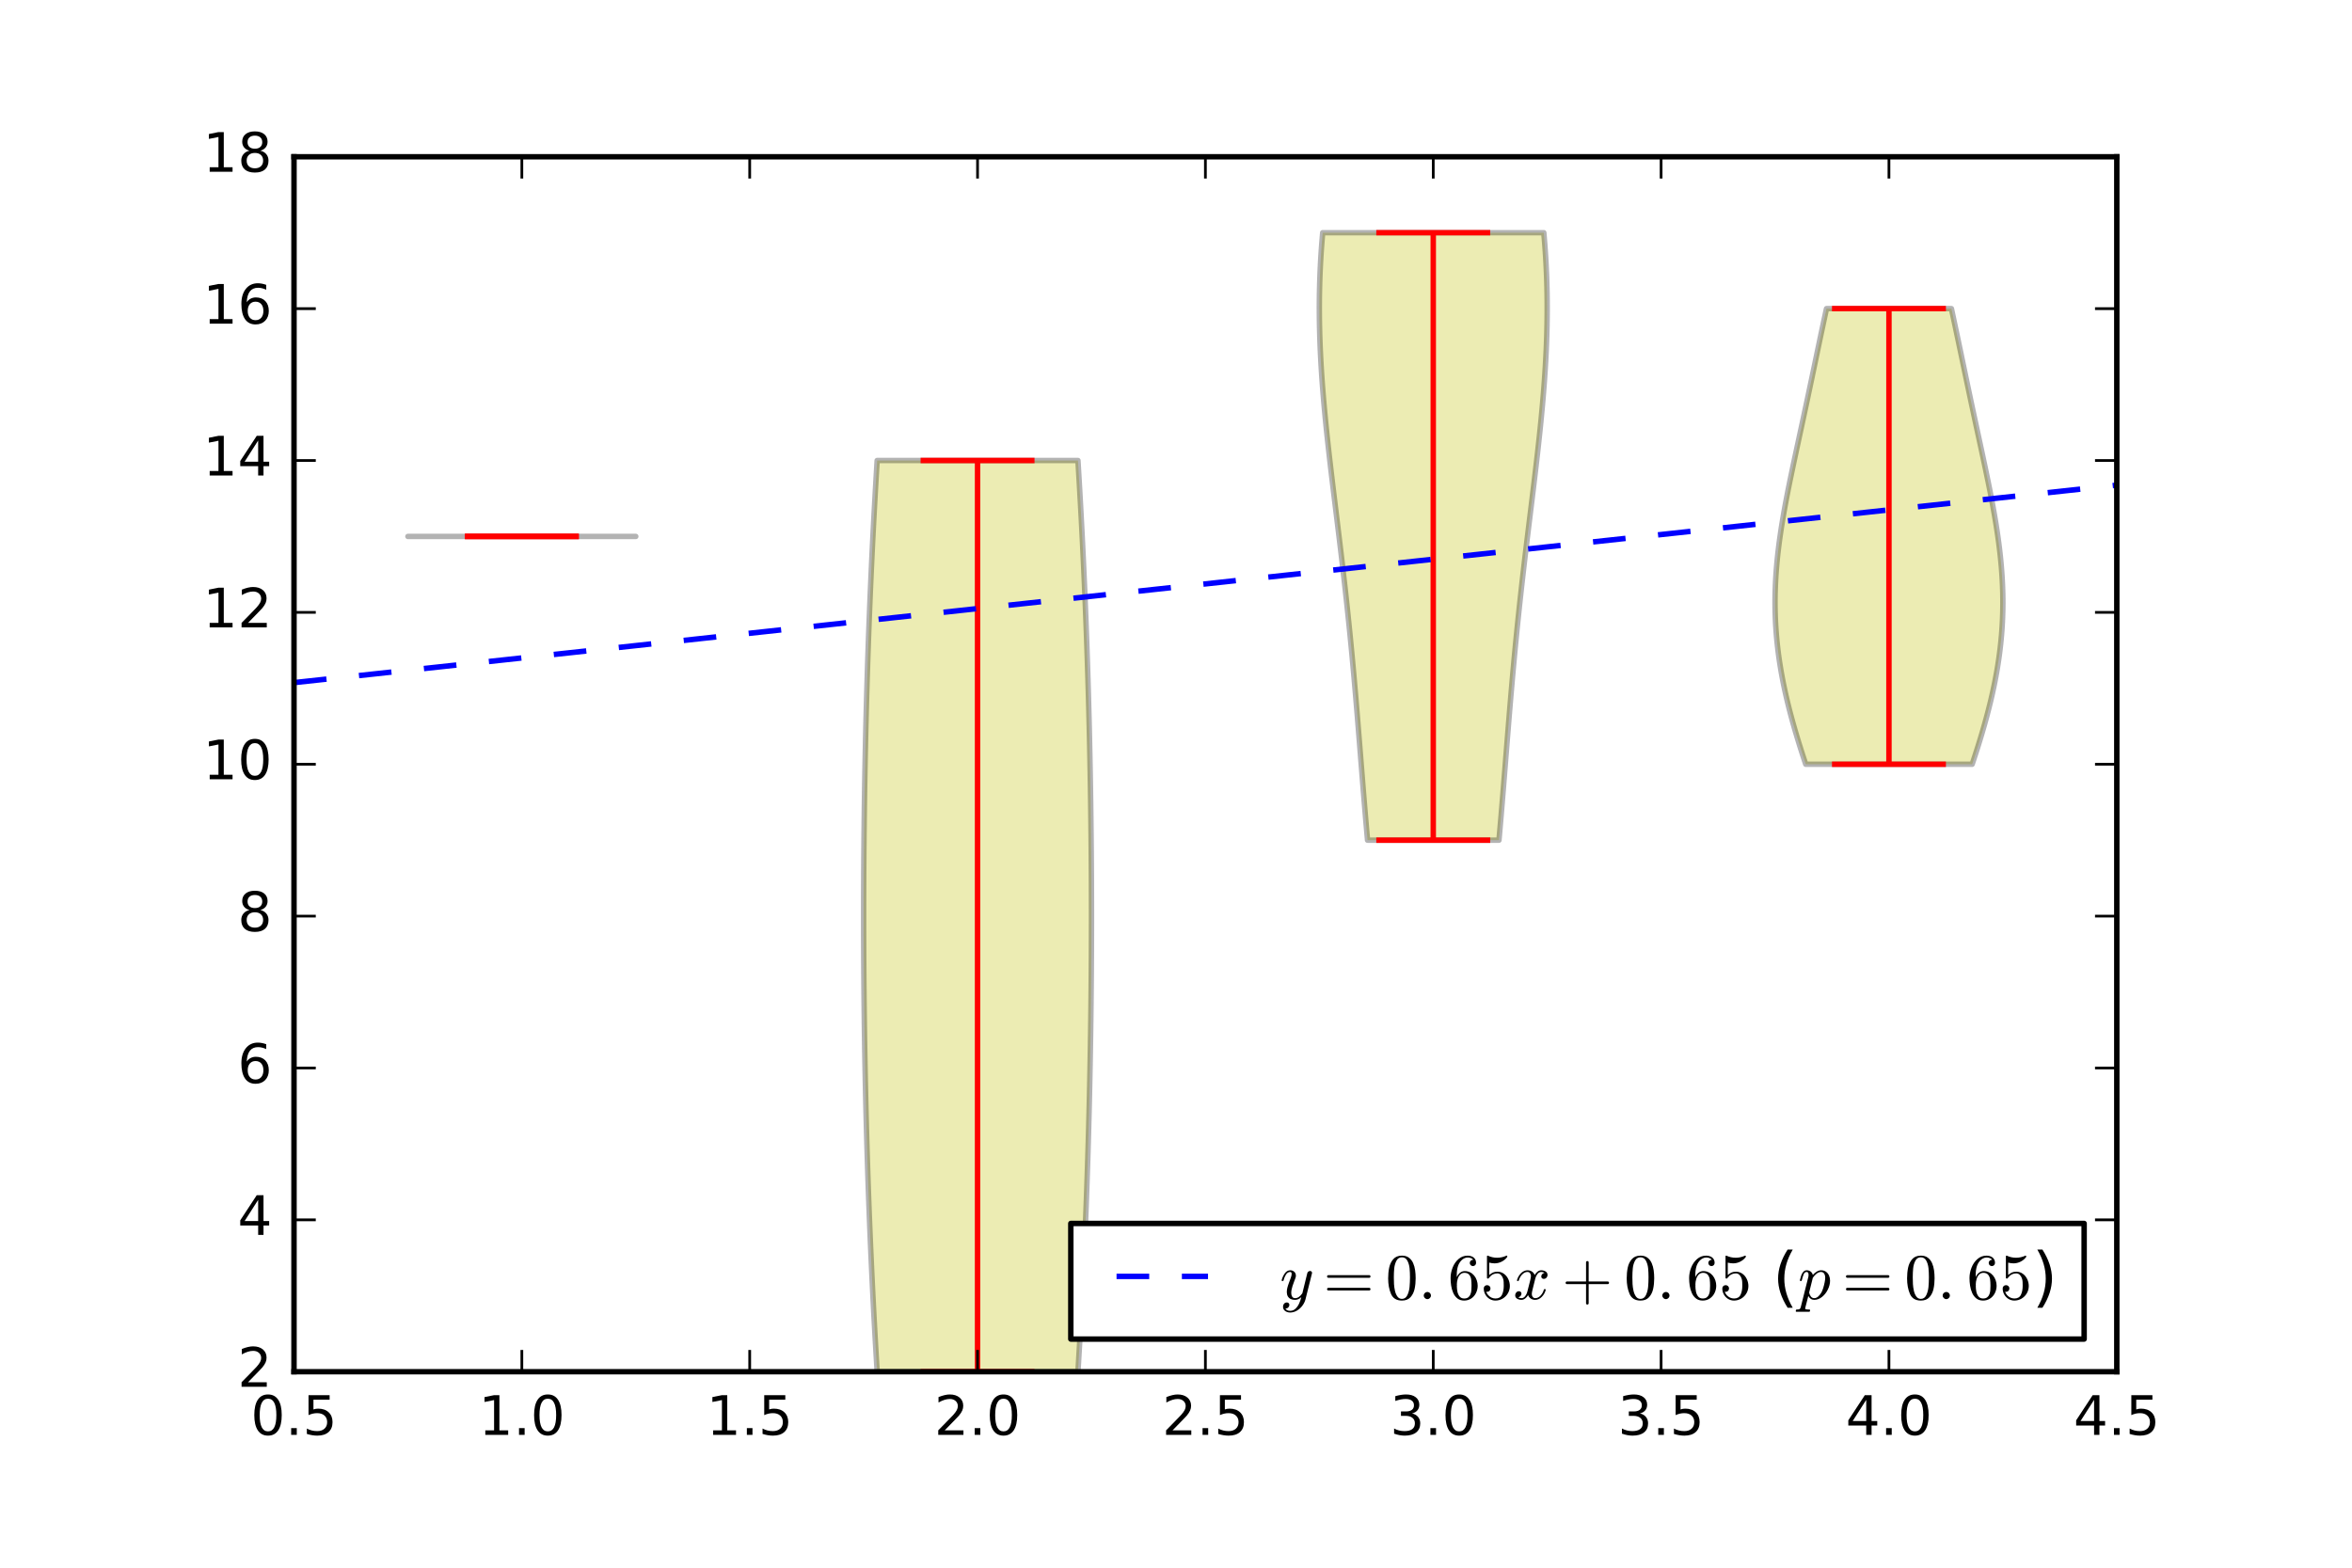 <?xml version="1.0" encoding="utf-8" standalone="no"?>
<!DOCTYPE svg PUBLIC "-//W3C//DTD SVG 1.1//EN"
  "http://www.w3.org/Graphics/SVG/1.1/DTD/svg11.dtd">
<!-- Created with matplotlib (http://matplotlib.org/) -->
<svg height="288pt" version="1.1" viewBox="0 0 432 288" width="432pt" xmlns="http://www.w3.org/2000/svg" xmlns:xlink="http://www.w3.org/1999/xlink">
 <defs>
  <style type="text/css">
*{stroke-linecap:butt;stroke-linejoin:round;stroke-miterlimit:100000;}
  </style>
 </defs>
 <g id="figure_1">
  <g id="patch_1">
   <path d="M 0 288 
L 432 288 
L 432 0 
L 0 0 
z
" style="fill:#ffffff;"/>
  </g>
  <g id="axes_1">
   <g id="patch_2">
    <path d="M 54 252 
L 388.8 252 
L 388.8 28.8 
L 54 28.8 
z
" style="fill:#ffffff;"/>
   </g>
   <g id="PolyCollection_1">
    <defs>
     <path d="M 116.775 -189.45 
L 74.925 -189.45 
L 74.925 -189.45 
L 74.925 -189.45 
L 74.925 -189.45 
L 74.925 -189.45 
L 74.925 -189.45 
L 74.925 -189.45 
L 74.925 -189.45 
L 74.925 -189.45 
L 74.925 -189.45 
L 74.925 -189.45 
L 74.925 -189.45 
L 74.925 -189.45 
L 74.925 -189.45 
L 74.925 -189.45 
L 74.925 -189.45 
L 74.925 -189.45 
L 74.925 -189.45 
L 74.925 -189.45 
L 74.925 -189.45 
L 74.925 -189.45 
L 74.925 -189.45 
L 74.925 -189.45 
L 74.925 -189.45 
L 74.925 -189.45 
L 74.925 -189.45 
L 74.925 -189.45 
L 74.925 -189.45 
L 74.925 -189.45 
L 74.925 -189.45 
L 74.925 -189.45 
L 74.925 -189.45 
L 74.925 -189.45 
L 74.925 -189.45 
L 74.925 -189.45 
L 74.925 -189.45 
L 74.925 -189.45 
L 74.925 -189.45 
L 74.925 -189.45 
L 74.925 -189.45 
L 74.925 -189.45 
L 74.925 -189.45 
L 74.925 -189.45 
L 74.925 -189.45 
L 74.925 -189.45 
L 74.925 -189.45 
L 74.925 -189.45 
L 74.925 -189.45 
L 74.925 -189.45 
L 74.925 -189.45 
L 74.925 -189.45 
L 74.925 -189.45 
L 74.925 -189.45 
L 74.925 -189.45 
L 74.925 -189.45 
L 74.925 -189.45 
L 74.925 -189.45 
L 74.925 -189.45 
L 74.925 -189.45 
L 74.925 -189.45 
L 74.925 -189.45 
L 74.925 -189.45 
L 74.925 -189.45 
L 74.925 -189.45 
L 74.925 -189.45 
L 74.925 -189.45 
L 74.925 -189.45 
L 74.925 -189.45 
L 74.925 -189.45 
L 74.925 -189.45 
L 74.925 -189.45 
L 74.925 -189.45 
L 74.925 -189.45 
L 74.925 -189.45 
L 74.925 -189.45 
L 74.925 -189.45 
L 74.925 -189.45 
L 74.925 -189.45 
L 74.925 -189.45 
L 74.925 -189.45 
L 74.925 -189.45 
L 74.925 -189.45 
L 74.925 -189.45 
L 74.925 -189.45 
L 74.925 -189.45 
L 74.925 -189.45 
L 74.925 -189.45 
L 74.925 -189.45 
L 74.925 -189.45 
L 74.925 -189.45 
L 74.925 -189.45 
L 74.925 -189.45 
L 74.925 -189.45 
L 74.925 -189.45 
L 74.925 -189.45 
L 74.925 -189.45 
L 74.925 -189.45 
L 74.925 -189.45 
L 74.925 -189.45 
L 74.925 -189.45 
L 116.775 -189.45 
L 116.775 -189.45 
L 116.775 -189.45 
L 116.775 -189.45 
L 116.775 -189.45 
L 116.775 -189.45 
L 116.775 -189.45 
L 116.775 -189.45 
L 116.775 -189.45 
L 116.775 -189.45 
L 116.775 -189.45 
L 116.775 -189.45 
L 116.775 -189.45 
L 116.775 -189.45 
L 116.775 -189.45 
L 116.775 -189.45 
L 116.775 -189.45 
L 116.775 -189.45 
L 116.775 -189.45 
L 116.775 -189.45 
L 116.775 -189.45 
L 116.775 -189.45 
L 116.775 -189.45 
L 116.775 -189.45 
L 116.775 -189.45 
L 116.775 -189.45 
L 116.775 -189.45 
L 116.775 -189.45 
L 116.775 -189.45 
L 116.775 -189.45 
L 116.775 -189.45 
L 116.775 -189.45 
L 116.775 -189.45 
L 116.775 -189.45 
L 116.775 -189.45 
L 116.775 -189.45 
L 116.775 -189.45 
L 116.775 -189.45 
L 116.775 -189.45 
L 116.775 -189.45 
L 116.775 -189.45 
L 116.775 -189.45 
L 116.775 -189.45 
L 116.775 -189.45 
L 116.775 -189.45 
L 116.775 -189.45 
L 116.775 -189.45 
L 116.775 -189.45 
L 116.775 -189.45 
L 116.775 -189.45 
L 116.775 -189.45 
L 116.775 -189.45 
L 116.775 -189.45 
L 116.775 -189.45 
L 116.775 -189.45 
L 116.775 -189.45 
L 116.775 -189.45 
L 116.775 -189.45 
L 116.775 -189.45 
L 116.775 -189.45 
L 116.775 -189.45 
L 116.775 -189.45 
L 116.775 -189.45 
L 116.775 -189.45 
L 116.775 -189.45 
L 116.775 -189.45 
L 116.775 -189.45 
L 116.775 -189.45 
L 116.775 -189.45 
L 116.775 -189.45 
L 116.775 -189.45 
L 116.775 -189.45 
L 116.775 -189.45 
L 116.775 -189.45 
L 116.775 -189.45 
L 116.775 -189.45 
L 116.775 -189.45 
L 116.775 -189.45 
L 116.775 -189.45 
L 116.775 -189.45 
L 116.775 -189.45 
L 116.775 -189.45 
L 116.775 -189.45 
L 116.775 -189.45 
L 116.775 -189.45 
L 116.775 -189.45 
L 116.775 -189.45 
L 116.775 -189.45 
L 116.775 -189.45 
L 116.775 -189.45 
L 116.775 -189.45 
L 116.775 -189.45 
L 116.775 -189.45 
L 116.775 -189.45 
L 116.775 -189.45 
L 116.775 -189.45 
L 116.775 -189.45 
L 116.775 -189.45 
L 116.775 -189.45 
L 116.775 -189.45 
L 116.775 -189.45 
z
" id="mf71e940d7b" style="stroke:#000000;stroke-opacity:0.3;"/>
    </defs>
    <g clip-path="url(#pe1d8fced06)">
     <use style="fill:#bfbf00;fill-opacity:0.3;stroke:#000000;stroke-opacity:0.3;" x="0.0" xlink:href="#mf71e940d7b" y="288.0"/>
    </g>
   </g>
   <g id="PolyCollection_2">
    <defs>
     <path d="M 197.99 -36 
L 161.11 -36 
L 161.007 -37.691 
L 160.907 -39.382 
L 160.808 -41.073 
L 160.713 -42.764 
L 160.619 -44.455 
L 160.527 -46.145 
L 160.438 -47.836 
L 160.351 -49.527 
L 160.266 -51.218 
L 160.184 -52.909 
L 160.104 -54.6 
L 160.026 -56.291 
L 159.95 -57.982 
L 159.876 -59.673 
L 159.805 -61.364 
L 159.736 -63.055 
L 159.669 -64.745 
L 159.604 -66.436 
L 159.541 -68.127 
L 159.481 -69.818 
L 159.423 -71.509 
L 159.367 -73.2 
L 159.313 -74.891 
L 159.261 -76.582 
L 159.211 -78.273 
L 159.163 -79.964 
L 159.118 -81.655 
L 159.074 -83.345 
L 159.033 -85.036 
L 158.994 -86.727 
L 158.957 -88.418 
L 158.921 -90.109 
L 158.888 -91.8 
L 158.857 -93.491 
L 158.828 -95.182 
L 158.801 -96.873 
L 158.775 -98.564 
L 158.752 -100.255 
L 158.731 -101.945 
L 158.712 -103.636 
L 158.694 -105.327 
L 158.679 -107.018 
L 158.665 -108.709 
L 158.654 -110.4 
L 158.644 -112.091 
L 158.637 -113.782 
L 158.631 -115.473 
L 158.627 -117.164 
L 158.625 -118.855 
L 158.625 -120.545 
L 158.627 -122.236 
L 158.631 -123.927 
L 158.637 -125.618 
L 158.644 -127.309 
L 158.654 -129 
L 158.665 -130.691 
L 158.679 -132.382 
L 158.694 -134.073 
L 158.712 -135.764 
L 158.731 -137.455 
L 158.752 -139.145 
L 158.775 -140.836 
L 158.801 -142.527 
L 158.828 -144.218 
L 158.857 -145.909 
L 158.888 -147.6 
L 158.921 -149.291 
L 158.957 -150.982 
L 158.994 -152.673 
L 159.033 -154.364 
L 159.074 -156.055 
L 159.118 -157.745 
L 159.163 -159.436 
L 159.211 -161.127 
L 159.261 -162.818 
L 159.313 -164.509 
L 159.367 -166.2 
L 159.423 -167.891 
L 159.481 -169.582 
L 159.541 -171.273 
L 159.604 -172.964 
L 159.669 -174.655 
L 159.736 -176.345 
L 159.805 -178.036 
L 159.876 -179.727 
L 159.95 -181.418 
L 160.026 -183.109 
L 160.104 -184.8 
L 160.184 -186.491 
L 160.266 -188.182 
L 160.351 -189.873 
L 160.438 -191.564 
L 160.527 -193.255 
L 160.619 -194.945 
L 160.713 -196.636 
L 160.808 -198.327 
L 160.907 -200.018 
L 161.007 -201.709 
L 161.11 -203.4 
L 197.99 -203.4 
L 197.99 -203.4 
L 198.093 -201.709 
L 198.193 -200.018 
L 198.292 -198.327 
L 198.387 -196.636 
L 198.481 -194.945 
L 198.573 -193.255 
L 198.662 -191.564 
L 198.749 -189.873 
L 198.834 -188.182 
L 198.916 -186.491 
L 198.996 -184.8 
L 199.074 -183.109 
L 199.15 -181.418 
L 199.224 -179.727 
L 199.295 -178.036 
L 199.364 -176.345 
L 199.431 -174.655 
L 199.496 -172.964 
L 199.559 -171.273 
L 199.619 -169.582 
L 199.677 -167.891 
L 199.733 -166.2 
L 199.787 -164.509 
L 199.839 -162.818 
L 199.889 -161.127 
L 199.937 -159.436 
L 199.982 -157.745 
L 200.026 -156.055 
L 200.067 -154.364 
L 200.106 -152.673 
L 200.143 -150.982 
L 200.179 -149.291 
L 200.212 -147.6 
L 200.243 -145.909 
L 200.272 -144.218 
L 200.299 -142.527 
L 200.325 -140.836 
L 200.348 -139.145 
L 200.369 -137.455 
L 200.388 -135.764 
L 200.406 -134.073 
L 200.421 -132.382 
L 200.435 -130.691 
L 200.446 -129 
L 200.456 -127.309 
L 200.463 -125.618 
L 200.469 -123.927 
L 200.473 -122.236 
L 200.475 -120.545 
L 200.475 -118.855 
L 200.473 -117.164 
L 200.469 -115.473 
L 200.463 -113.782 
L 200.456 -112.091 
L 200.446 -110.4 
L 200.435 -108.709 
L 200.421 -107.018 
L 200.406 -105.327 
L 200.388 -103.636 
L 200.369 -101.945 
L 200.348 -100.255 
L 200.325 -98.564 
L 200.299 -96.873 
L 200.272 -95.182 
L 200.243 -93.491 
L 200.212 -91.8 
L 200.179 -90.109 
L 200.143 -88.418 
L 200.106 -86.727 
L 200.067 -85.036 
L 200.026 -83.345 
L 199.982 -81.655 
L 199.937 -79.964 
L 199.889 -78.273 
L 199.839 -76.582 
L 199.787 -74.891 
L 199.733 -73.2 
L 199.677 -71.509 
L 199.619 -69.818 
L 199.559 -68.127 
L 199.496 -66.436 
L 199.431 -64.745 
L 199.364 -63.055 
L 199.295 -61.364 
L 199.224 -59.673 
L 199.15 -57.982 
L 199.074 -56.291 
L 198.996 -54.6 
L 198.916 -52.909 
L 198.834 -51.218 
L 198.749 -49.527 
L 198.662 -47.836 
L 198.573 -46.145 
L 198.481 -44.455 
L 198.387 -42.764 
L 198.292 -41.073 
L 198.193 -39.382 
L 198.093 -37.691 
L 197.99 -36 
z
" id="m52001f6927" style="stroke:#000000;stroke-opacity:0.3;"/>
    </defs>
    <g clip-path="url(#pe1d8fced06)">
     <use style="fill:#bfbf00;fill-opacity:0.3;stroke:#000000;stroke-opacity:0.3;" x="0.0" xlink:href="#m52001f6927" y="288.0"/>
    </g>
   </g>
   <g id="PolyCollection_3">
    <defs>
     <path d="M 275.319 -133.65 
L 251.181 -133.65 
L 251.08 -134.777 
L 250.982 -135.905 
L 250.884 -137.032 
L 250.788 -138.159 
L 250.693 -139.286 
L 250.599 -140.414 
L 250.506 -141.541 
L 250.413 -142.668 
L 250.322 -143.795 
L 250.231 -144.923 
L 250.14 -146.05 
L 250.05 -147.177 
L 249.96 -148.305 
L 249.87 -149.432 
L 249.78 -150.559 
L 249.69 -151.686 
L 249.599 -152.814 
L 249.508 -153.941 
L 249.417 -155.068 
L 249.325 -156.195 
L 249.232 -157.323 
L 249.138 -158.45 
L 249.043 -159.577 
L 248.947 -160.705 
L 248.849 -161.832 
L 248.751 -162.959 
L 248.651 -164.086 
L 248.549 -165.214 
L 248.446 -166.341 
L 248.341 -167.468 
L 248.234 -168.595 
L 248.125 -169.723 
L 248.015 -170.85 
L 247.903 -171.977 
L 247.789 -173.105 
L 247.673 -174.232 
L 247.555 -175.359 
L 247.436 -176.486 
L 247.314 -177.614 
L 247.191 -178.741 
L 247.066 -179.868 
L 246.939 -180.995 
L 246.81 -182.123 
L 246.68 -183.25 
L 246.549 -184.377 
L 246.416 -185.505 
L 246.282 -186.632 
L 246.147 -187.759 
L 246.011 -188.886 
L 245.874 -190.014 
L 245.736 -191.141 
L 245.598 -192.268 
L 245.46 -193.395 
L 245.321 -194.523 
L 245.183 -195.65 
L 245.045 -196.777 
L 244.908 -197.905 
L 244.771 -199.032 
L 244.636 -200.159 
L 244.502 -201.286 
L 244.369 -202.414 
L 244.238 -203.541 
L 244.109 -204.668 
L 243.983 -205.795 
L 243.859 -206.923 
L 243.738 -208.05 
L 243.62 -209.177 
L 243.505 -210.305 
L 243.395 -211.432 
L 243.288 -212.559 
L 243.185 -213.686 
L 243.087 -214.814 
L 242.994 -215.941 
L 242.905 -217.068 
L 242.822 -218.195 
L 242.745 -219.323 
L 242.673 -220.45 
L 242.608 -221.577 
L 242.549 -222.705 
L 242.496 -223.832 
L 242.45 -224.959 
L 242.411 -226.086 
L 242.379 -227.214 
L 242.354 -228.341 
L 242.337 -229.468 
L 242.327 -230.595 
L 242.325 -231.723 
L 242.331 -232.85 
L 242.345 -233.977 
L 242.367 -235.105 
L 242.398 -236.232 
L 242.436 -237.359 
L 242.484 -238.486 
L 242.539 -239.614 
L 242.603 -240.741 
L 242.675 -241.868 
L 242.756 -242.995 
L 242.846 -244.123 
L 242.943 -245.25 
L 283.557 -245.25 
L 283.557 -245.25 
L 283.654 -244.123 
L 283.744 -242.995 
L 283.825 -241.868 
L 283.897 -240.741 
L 283.961 -239.614 
L 284.016 -238.486 
L 284.064 -237.359 
L 284.102 -236.232 
L 284.133 -235.105 
L 284.155 -233.977 
L 284.169 -232.85 
L 284.175 -231.723 
L 284.173 -230.595 
L 284.163 -229.468 
L 284.146 -228.341 
L 284.121 -227.214 
L 284.089 -226.086 
L 284.05 -224.959 
L 284.004 -223.832 
L 283.951 -222.705 
L 283.892 -221.577 
L 283.827 -220.45 
L 283.755 -219.323 
L 283.678 -218.195 
L 283.595 -217.068 
L 283.506 -215.941 
L 283.413 -214.814 
L 283.315 -213.686 
L 283.212 -212.559 
L 283.105 -211.432 
L 282.995 -210.305 
L 282.88 -209.177 
L 282.762 -208.05 
L 282.641 -206.923 
L 282.517 -205.795 
L 282.391 -204.668 
L 282.262 -203.541 
L 282.131 -202.414 
L 281.998 -201.286 
L 281.864 -200.159 
L 281.729 -199.032 
L 281.592 -197.905 
L 281.455 -196.777 
L 281.317 -195.65 
L 281.179 -194.523 
L 281.04 -193.395 
L 280.902 -192.268 
L 280.764 -191.141 
L 280.626 -190.014 
L 280.489 -188.886 
L 280.353 -187.759 
L 280.218 -186.632 
L 280.084 -185.505 
L 279.951 -184.377 
L 279.82 -183.25 
L 279.69 -182.123 
L 279.561 -180.995 
L 279.434 -179.868 
L 279.309 -178.741 
L 279.186 -177.614 
L 279.064 -176.486 
L 278.945 -175.359 
L 278.827 -174.232 
L 278.711 -173.105 
L 278.597 -171.977 
L 278.485 -170.85 
L 278.375 -169.723 
L 278.266 -168.595 
L 278.159 -167.468 
L 278.054 -166.341 
L 277.951 -165.214 
L 277.849 -164.086 
L 277.749 -162.959 
L 277.651 -161.832 
L 277.553 -160.705 
L 277.457 -159.577 
L 277.362 -158.45 
L 277.268 -157.323 
L 277.175 -156.195 
L 277.083 -155.068 
L 276.992 -153.941 
L 276.901 -152.814 
L 276.81 -151.686 
L 276.72 -150.559 
L 276.63 -149.432 
L 276.54 -148.305 
L 276.45 -147.177 
L 276.36 -146.05 
L 276.269 -144.923 
L 276.178 -143.795 
L 276.087 -142.668 
L 275.994 -141.541 
L 275.901 -140.414 
L 275.807 -139.286 
L 275.712 -138.159 
L 275.616 -137.032 
L 275.518 -135.905 
L 275.42 -134.777 
L 275.319 -133.65 
z
" id="mbdf29dda96" style="stroke:#000000;stroke-opacity:0.3;"/>
    </defs>
    <g clip-path="url(#pe1d8fced06)">
     <use style="fill:#bfbf00;fill-opacity:0.3;stroke:#000000;stroke-opacity:0.3;" x="0.0" xlink:href="#mbdf29dda96" y="288.0"/>
    </g>
   </g>
   <g id="PolyCollection_4">
    <defs>
     <path d="M 362.234 -147.6 
L 331.666 -147.6 
L 331.386 -148.445 
L 331.109 -149.291 
L 330.837 -150.136 
L 330.569 -150.982 
L 330.307 -151.827 
L 330.05 -152.673 
L 329.798 -153.518 
L 329.552 -154.364 
L 329.313 -155.209 
L 329.08 -156.055 
L 328.854 -156.9 
L 328.635 -157.745 
L 328.423 -158.591 
L 328.219 -159.436 
L 328.023 -160.282 
L 327.835 -161.127 
L 327.655 -161.973 
L 327.484 -162.818 
L 327.322 -163.664 
L 327.168 -164.509 
L 327.024 -165.355 
L 326.889 -166.2 
L 326.763 -167.045 
L 326.647 -167.891 
L 326.541 -168.736 
L 326.444 -169.582 
L 326.357 -170.427 
L 326.281 -171.273 
L 326.214 -172.118 
L 326.157 -172.964 
L 326.111 -173.809 
L 326.074 -174.655 
L 326.048 -175.5 
L 326.032 -176.345 
L 326.025 -177.191 
L 326.028 -178.036 
L 326.041 -178.882 
L 326.064 -179.727 
L 326.096 -180.573 
L 326.137 -181.418 
L 326.187 -182.264 
L 326.246 -183.109 
L 326.314 -183.955 
L 326.39 -184.8 
L 326.474 -185.645 
L 326.566 -186.491 
L 326.666 -187.336 
L 326.773 -188.182 
L 326.887 -189.027 
L 327.007 -189.873 
L 327.134 -190.718 
L 327.266 -191.564 
L 327.404 -192.409 
L 327.548 -193.255 
L 327.696 -194.1 
L 327.848 -194.945 
L 328.005 -195.791 
L 328.166 -196.636 
L 328.33 -197.482 
L 328.497 -198.327 
L 328.667 -199.173 
L 328.84 -200.018 
L 329.015 -200.864 
L 329.191 -201.709 
L 329.369 -202.555 
L 329.549 -203.4 
L 329.729 -204.245 
L 329.91 -205.091 
L 330.092 -205.936 
L 330.275 -206.782 
L 330.457 -207.627 
L 330.639 -208.473 
L 330.822 -209.318 
L 331.004 -210.164 
L 331.186 -211.009 
L 331.367 -211.855 
L 331.548 -212.7 
L 331.729 -213.545 
L 331.909 -214.391 
L 332.088 -215.236 
L 332.267 -216.082 
L 332.445 -216.927 
L 332.623 -217.773 
L 332.801 -218.618 
L 332.978 -219.464 
L 333.155 -220.309 
L 333.332 -221.155 
L 333.508 -222 
L 333.685 -222.845 
L 333.862 -223.691 
L 334.039 -224.536 
L 334.216 -225.382 
L 334.394 -226.227 
L 334.573 -227.073 
L 334.752 -227.918 
L 334.932 -228.764 
L 335.113 -229.609 
L 335.295 -230.455 
L 335.478 -231.3 
L 358.422 -231.3 
L 358.422 -231.3 
L 358.605 -230.455 
L 358.787 -229.609 
L 358.968 -228.764 
L 359.148 -227.918 
L 359.327 -227.073 
L 359.506 -226.227 
L 359.684 -225.382 
L 359.861 -224.536 
L 360.038 -223.691 
L 360.215 -222.845 
L 360.392 -222 
L 360.568 -221.155 
L 360.745 -220.309 
L 360.922 -219.464 
L 361.099 -218.618 
L 361.277 -217.773 
L 361.455 -216.927 
L 361.633 -216.082 
L 361.812 -215.236 
L 361.991 -214.391 
L 362.171 -213.545 
L 362.352 -212.7 
L 362.533 -211.855 
L 362.714 -211.009 
L 362.896 -210.164 
L 363.078 -209.318 
L 363.261 -208.473 
L 363.443 -207.627 
L 363.625 -206.782 
L 363.808 -205.936 
L 363.99 -205.091 
L 364.171 -204.245 
L 364.351 -203.4 
L 364.531 -202.555 
L 364.709 -201.709 
L 364.885 -200.864 
L 365.06 -200.018 
L 365.233 -199.173 
L 365.403 -198.327 
L 365.57 -197.482 
L 365.734 -196.636 
L 365.895 -195.791 
L 366.052 -194.945 
L 366.204 -194.1 
L 366.352 -193.255 
L 366.496 -192.409 
L 366.634 -191.564 
L 366.766 -190.718 
L 366.893 -189.873 
L 367.013 -189.027 
L 367.127 -188.182 
L 367.234 -187.336 
L 367.334 -186.491 
L 367.426 -185.645 
L 367.51 -184.8 
L 367.586 -183.955 
L 367.654 -183.109 
L 367.713 -182.264 
L 367.763 -181.418 
L 367.804 -180.573 
L 367.836 -179.727 
L 367.859 -178.882 
L 367.872 -178.036 
L 367.875 -177.191 
L 367.868 -176.345 
L 367.852 -175.5 
L 367.826 -174.655 
L 367.789 -173.809 
L 367.743 -172.964 
L 367.686 -172.118 
L 367.619 -171.273 
L 367.543 -170.427 
L 367.456 -169.582 
L 367.359 -168.736 
L 367.253 -167.891 
L 367.137 -167.045 
L 367.011 -166.2 
L 366.876 -165.355 
L 366.732 -164.509 
L 366.578 -163.664 
L 366.416 -162.818 
L 366.245 -161.973 
L 366.065 -161.127 
L 365.877 -160.282 
L 365.681 -159.436 
L 365.477 -158.591 
L 365.265 -157.745 
L 365.046 -156.9 
L 364.82 -156.055 
L 364.587 -155.209 
L 364.348 -154.364 
L 364.102 -153.518 
L 363.85 -152.673 
L 363.593 -151.827 
L 363.331 -150.982 
L 363.063 -150.136 
L 362.791 -149.291 
L 362.514 -148.445 
L 362.234 -147.6 
z
" id="mb533c4785c" style="stroke:#000000;stroke-opacity:0.3;"/>
    </defs>
    <g clip-path="url(#pe1d8fced06)">
     <use style="fill:#bfbf00;fill-opacity:0.3;stroke:#000000;stroke-opacity:0.3;" x="0.0" xlink:href="#mb533c4785c" y="288.0"/>
    </g>
   </g>
   <g id="LineCollection_1">
    <path clip-path="url(#pe1d8fced06)" d="M 85.388 98.55 
L 106.312 98.55 
" style="fill:none;stroke:#ff0000;"/>
    <path clip-path="url(#pe1d8fced06)" d="M 169.088 84.6 
L 190.012 84.6 
" style="fill:none;stroke:#ff0000;"/>
    <path clip-path="url(#pe1d8fced06)" d="M 252.787 42.75 
L 273.712 42.75 
" style="fill:none;stroke:#ff0000;"/>
    <path clip-path="url(#pe1d8fced06)" d="M 336.488 56.7 
L 357.413 56.7 
" style="fill:none;stroke:#ff0000;"/>
   </g>
   <g id="LineCollection_2">
    <path clip-path="url(#pe1d8fced06)" d="M 85.388 98.55 
L 106.312 98.55 
" style="fill:none;stroke:#ff0000;"/>
    <path clip-path="url(#pe1d8fced06)" d="M 169.088 252 
L 190.012 252 
" style="fill:none;stroke:#ff0000;"/>
    <path clip-path="url(#pe1d8fced06)" d="M 252.787 154.35 
L 273.712 154.35 
" style="fill:none;stroke:#ff0000;"/>
    <path clip-path="url(#pe1d8fced06)" d="M 336.488 140.4 
L 357.413 140.4 
" style="fill:none;stroke:#ff0000;"/>
   </g>
   <g id="LineCollection_3">
    <path clip-path="url(#pe1d8fced06)" d="M 95.85 98.55 
L 95.85 98.55 
" style="fill:none;stroke:#ff0000;"/>
    <path clip-path="url(#pe1d8fced06)" d="M 179.55 252 
L 179.55 84.6 
" style="fill:none;stroke:#ff0000;"/>
    <path clip-path="url(#pe1d8fced06)" d="M 263.25 154.35 
L 263.25 42.75 
" style="fill:none;stroke:#ff0000;"/>
    <path clip-path="url(#pe1d8fced06)" d="M 346.95 140.4 
L 346.95 56.7 
" style="fill:none;stroke:#ff0000;"/>
   </g>
   <g id="line2d_1">
    <path clip-path="url(#pe1d8fced06)" d="M 54 125.404 
L 388.8 89.134 
" style="fill:none;stroke:#0000ff;stroke-dasharray:6,6;stroke-dashoffset:0.0;"/>
   </g>
   <g id="patch_3">
    <path d="M 54 252 
L 54 28.8 
" style="fill:none;stroke:#000000;stroke-linecap:square;stroke-linejoin:miter;"/>
   </g>
   <g id="patch_4">
    <path d="M 54 252 
L 388.8 252 
" style="fill:none;stroke:#000000;stroke-linecap:square;stroke-linejoin:miter;"/>
   </g>
   <g id="patch_5">
    <path d="M 388.8 252 
L 388.8 28.8 
" style="fill:none;stroke:#000000;stroke-linecap:square;stroke-linejoin:miter;"/>
   </g>
   <g id="patch_6">
    <path d="M 54 28.8 
L 388.8 28.8 
" style="fill:none;stroke:#000000;stroke-linecap:square;stroke-linejoin:miter;"/>
   </g>
   <g id="matplotlib.axis_1">
    <g id="xtick_1">
     <g id="line2d_2">
      <defs>
       <path d="M 0 0 
L 0 -4 
" id="mb5e410d950" style="stroke:#000000;stroke-width:0.5;"/>
      </defs>
      <g>
       <use style="stroke:#000000;stroke-width:0.5;" x="54.0" xlink:href="#mb5e410d950" y="252.0"/>
      </g>
     </g>
     <g id="line2d_3">
      <defs>
       <path d="M 0 0 
L 0 4 
" id="m3b63ff6035" style="stroke:#000000;stroke-width:0.5;"/>
      </defs>
      <g>
       <use style="stroke:#000000;stroke-width:0.5;" x="54.0" xlink:href="#m3b63ff6035" y="28.8"/>
      </g>
     </g>
     <g id="text_1">
      <!-- 0.5 -->
      <defs>
       <path d="M 31.781 66.406 
Q 24.172 66.406 20.328 58.906 
Q 16.5 51.422 16.5 36.375 
Q 16.5 21.391 20.328 13.891 
Q 24.172 6.391 31.781 6.391 
Q 39.453 6.391 43.281 13.891 
Q 47.125 21.391 47.125 36.375 
Q 47.125 51.422 43.281 58.906 
Q 39.453 66.406 31.781 66.406 
M 31.781 74.219 
Q 44.047 74.219 50.516 64.516 
Q 56.984 54.828 56.984 36.375 
Q 56.984 17.969 50.516 8.266 
Q 44.047 -1.422 31.781 -1.422 
Q 19.531 -1.422 13.062 8.266 
Q 6.594 17.969 6.594 36.375 
Q 6.594 54.828 13.062 64.516 
Q 19.531 74.219 31.781 74.219 
" id="BitstreamVeraSans-Roman-30"/>
       <path d="M 10.797 72.906 
L 49.516 72.906 
L 49.516 64.594 
L 19.828 64.594 
L 19.828 46.734 
Q 21.969 47.469 24.109 47.828 
Q 26.266 48.188 28.422 48.188 
Q 40.625 48.188 47.75 41.5 
Q 54.891 34.812 54.891 23.391 
Q 54.891 11.625 47.562 5.094 
Q 40.234 -1.422 26.906 -1.422 
Q 22.312 -1.422 17.547 -0.641 
Q 12.797 0.141 7.719 1.703 
L 7.719 11.625 
Q 12.109 9.234 16.797 8.062 
Q 21.484 6.891 26.703 6.891 
Q 35.156 6.891 40.078 11.328 
Q 45.016 15.766 45.016 23.391 
Q 45.016 31 40.078 35.438 
Q 35.156 39.891 26.703 39.891 
Q 22.75 39.891 18.812 39.016 
Q 14.891 38.141 10.797 36.281 
z
" id="BitstreamVeraSans-Roman-35"/>
       <path d="M 10.688 12.406 
L 21 12.406 
L 21 0 
L 10.688 0 
z
" id="BitstreamVeraSans-Roman-2e"/>
      </defs>
      <g transform="translate(46.048 263.598)scale(0.1 -0.1)">
       <use xlink:href="#BitstreamVeraSans-Roman-30"/>
       <use x="63.623" xlink:href="#BitstreamVeraSans-Roman-2e"/>
       <use x="95.41" xlink:href="#BitstreamVeraSans-Roman-35"/>
      </g>
     </g>
    </g>
    <g id="xtick_2">
     <g id="line2d_4">
      <g>
       <use style="stroke:#000000;stroke-width:0.5;" x="95.85" xlink:href="#mb5e410d950" y="252.0"/>
      </g>
     </g>
     <g id="line2d_5">
      <g>
       <use style="stroke:#000000;stroke-width:0.5;" x="95.85" xlink:href="#m3b63ff6035" y="28.8"/>
      </g>
     </g>
     <g id="text_2">
      <!-- 1.0 -->
      <defs>
       <path d="M 12.406 8.297 
L 28.516 8.297 
L 28.516 63.922 
L 10.984 60.406 
L 10.984 69.391 
L 28.422 72.906 
L 38.281 72.906 
L 38.281 8.297 
L 54.391 8.297 
L 54.391 0 
L 12.406 0 
z
" id="BitstreamVeraSans-Roman-31"/>
      </defs>
      <g transform="translate(87.898 263.598)scale(0.1 -0.1)">
       <use xlink:href="#BitstreamVeraSans-Roman-31"/>
       <use x="63.623" xlink:href="#BitstreamVeraSans-Roman-2e"/>
       <use x="95.41" xlink:href="#BitstreamVeraSans-Roman-30"/>
      </g>
     </g>
    </g>
    <g id="xtick_3">
     <g id="line2d_6">
      <g>
       <use style="stroke:#000000;stroke-width:0.5;" x="137.7" xlink:href="#mb5e410d950" y="252.0"/>
      </g>
     </g>
     <g id="line2d_7">
      <g>
       <use style="stroke:#000000;stroke-width:0.5;" x="137.7" xlink:href="#m3b63ff6035" y="28.8"/>
      </g>
     </g>
     <g id="text_3">
      <!-- 1.5 -->
      <g transform="translate(129.748 263.598)scale(0.1 -0.1)">
       <use xlink:href="#BitstreamVeraSans-Roman-31"/>
       <use x="63.623" xlink:href="#BitstreamVeraSans-Roman-2e"/>
       <use x="95.41" xlink:href="#BitstreamVeraSans-Roman-35"/>
      </g>
     </g>
    </g>
    <g id="xtick_4">
     <g id="line2d_8">
      <g>
       <use style="stroke:#000000;stroke-width:0.5;" x="179.55" xlink:href="#mb5e410d950" y="252.0"/>
      </g>
     </g>
     <g id="line2d_9">
      <g>
       <use style="stroke:#000000;stroke-width:0.5;" x="179.55" xlink:href="#m3b63ff6035" y="28.8"/>
      </g>
     </g>
     <g id="text_4">
      <!-- 2.0 -->
      <defs>
       <path d="M 19.188 8.297 
L 53.609 8.297 
L 53.609 0 
L 7.328 0 
L 7.328 8.297 
Q 12.938 14.109 22.625 23.891 
Q 32.328 33.688 34.812 36.531 
Q 39.547 41.844 41.422 45.531 
Q 43.312 49.219 43.312 52.781 
Q 43.312 58.594 39.234 62.25 
Q 35.156 65.922 28.609 65.922 
Q 23.969 65.922 18.812 64.312 
Q 13.672 62.703 7.812 59.422 
L 7.812 69.391 
Q 13.766 71.781 18.938 73 
Q 24.125 74.219 28.422 74.219 
Q 39.75 74.219 46.484 68.547 
Q 53.219 62.891 53.219 53.422 
Q 53.219 48.922 51.531 44.891 
Q 49.859 40.875 45.406 35.406 
Q 44.188 33.984 37.641 27.219 
Q 31.109 20.453 19.188 8.297 
" id="BitstreamVeraSans-Roman-32"/>
      </defs>
      <g transform="translate(171.598 263.598)scale(0.1 -0.1)">
       <use xlink:href="#BitstreamVeraSans-Roman-32"/>
       <use x="63.623" xlink:href="#BitstreamVeraSans-Roman-2e"/>
       <use x="95.41" xlink:href="#BitstreamVeraSans-Roman-30"/>
      </g>
     </g>
    </g>
    <g id="xtick_5">
     <g id="line2d_10">
      <g>
       <use style="stroke:#000000;stroke-width:0.5;" x="221.4" xlink:href="#mb5e410d950" y="252.0"/>
      </g>
     </g>
     <g id="line2d_11">
      <g>
       <use style="stroke:#000000;stroke-width:0.5;" x="221.4" xlink:href="#m3b63ff6035" y="28.8"/>
      </g>
     </g>
     <g id="text_5">
      <!-- 2.5 -->
      <g transform="translate(213.448 263.598)scale(0.1 -0.1)">
       <use xlink:href="#BitstreamVeraSans-Roman-32"/>
       <use x="63.623" xlink:href="#BitstreamVeraSans-Roman-2e"/>
       <use x="95.41" xlink:href="#BitstreamVeraSans-Roman-35"/>
      </g>
     </g>
    </g>
    <g id="xtick_6">
     <g id="line2d_12">
      <g>
       <use style="stroke:#000000;stroke-width:0.5;" x="263.25" xlink:href="#mb5e410d950" y="252.0"/>
      </g>
     </g>
     <g id="line2d_13">
      <g>
       <use style="stroke:#000000;stroke-width:0.5;" x="263.25" xlink:href="#m3b63ff6035" y="28.8"/>
      </g>
     </g>
     <g id="text_6">
      <!-- 3.0 -->
      <defs>
       <path d="M 40.578 39.312 
Q 47.656 37.797 51.625 33 
Q 55.609 28.219 55.609 21.188 
Q 55.609 10.406 48.188 4.484 
Q 40.766 -1.422 27.094 -1.422 
Q 22.516 -1.422 17.656 -0.516 
Q 12.797 0.391 7.625 2.203 
L 7.625 11.719 
Q 11.719 9.328 16.594 8.109 
Q 21.484 6.891 26.812 6.891 
Q 36.078 6.891 40.938 10.547 
Q 45.797 14.203 45.797 21.188 
Q 45.797 27.641 41.281 31.266 
Q 36.766 34.906 28.719 34.906 
L 20.219 34.906 
L 20.219 43.016 
L 29.109 43.016 
Q 36.375 43.016 40.234 45.922 
Q 44.094 48.828 44.094 54.297 
Q 44.094 59.906 40.109 62.906 
Q 36.141 65.922 28.719 65.922 
Q 24.656 65.922 20.016 65.031 
Q 15.375 64.156 9.812 62.312 
L 9.812 71.094 
Q 15.438 72.656 20.344 73.438 
Q 25.25 74.219 29.594 74.219 
Q 40.828 74.219 47.359 69.109 
Q 53.906 64.016 53.906 55.328 
Q 53.906 49.266 50.438 45.094 
Q 46.969 40.922 40.578 39.312 
" id="BitstreamVeraSans-Roman-33"/>
      </defs>
      <g transform="translate(255.298 263.598)scale(0.1 -0.1)">
       <use xlink:href="#BitstreamVeraSans-Roman-33"/>
       <use x="63.623" xlink:href="#BitstreamVeraSans-Roman-2e"/>
       <use x="95.41" xlink:href="#BitstreamVeraSans-Roman-30"/>
      </g>
     </g>
    </g>
    <g id="xtick_7">
     <g id="line2d_14">
      <g>
       <use style="stroke:#000000;stroke-width:0.5;" x="305.1" xlink:href="#mb5e410d950" y="252.0"/>
      </g>
     </g>
     <g id="line2d_15">
      <g>
       <use style="stroke:#000000;stroke-width:0.5;" x="305.1" xlink:href="#m3b63ff6035" y="28.8"/>
      </g>
     </g>
     <g id="text_7">
      <!-- 3.5 -->
      <g transform="translate(297.148 263.598)scale(0.1 -0.1)">
       <use xlink:href="#BitstreamVeraSans-Roman-33"/>
       <use x="63.623" xlink:href="#BitstreamVeraSans-Roman-2e"/>
       <use x="95.41" xlink:href="#BitstreamVeraSans-Roman-35"/>
      </g>
     </g>
    </g>
    <g id="xtick_8">
     <g id="line2d_16">
      <g>
       <use style="stroke:#000000;stroke-width:0.5;" x="346.95" xlink:href="#mb5e410d950" y="252.0"/>
      </g>
     </g>
     <g id="line2d_17">
      <g>
       <use style="stroke:#000000;stroke-width:0.5;" x="346.95" xlink:href="#m3b63ff6035" y="28.8"/>
      </g>
     </g>
     <g id="text_8">
      <!-- 4.0 -->
      <defs>
       <path d="M 37.797 64.312 
L 12.891 25.391 
L 37.797 25.391 
z
M 35.203 72.906 
L 47.609 72.906 
L 47.609 25.391 
L 58.016 25.391 
L 58.016 17.188 
L 47.609 17.188 
L 47.609 0 
L 37.797 0 
L 37.797 17.188 
L 4.891 17.188 
L 4.891 26.703 
z
" id="BitstreamVeraSans-Roman-34"/>
      </defs>
      <g transform="translate(338.998 263.598)scale(0.1 -0.1)">
       <use xlink:href="#BitstreamVeraSans-Roman-34"/>
       <use x="63.623" xlink:href="#BitstreamVeraSans-Roman-2e"/>
       <use x="95.41" xlink:href="#BitstreamVeraSans-Roman-30"/>
      </g>
     </g>
    </g>
    <g id="xtick_9">
     <g id="line2d_18">
      <g>
       <use style="stroke:#000000;stroke-width:0.5;" x="388.8" xlink:href="#mb5e410d950" y="252.0"/>
      </g>
     </g>
     <g id="line2d_19">
      <g>
       <use style="stroke:#000000;stroke-width:0.5;" x="388.8" xlink:href="#m3b63ff6035" y="28.8"/>
      </g>
     </g>
     <g id="text_9">
      <!-- 4.5 -->
      <g transform="translate(380.848 263.598)scale(0.1 -0.1)">
       <use xlink:href="#BitstreamVeraSans-Roman-34"/>
       <use x="63.623" xlink:href="#BitstreamVeraSans-Roman-2e"/>
       <use x="95.41" xlink:href="#BitstreamVeraSans-Roman-35"/>
      </g>
     </g>
    </g>
   </g>
   <g id="matplotlib.axis_2">
    <g id="ytick_1">
     <g id="line2d_20">
      <defs>
       <path d="M 0 0 
L 4 0 
" id="mc170a27775" style="stroke:#000000;stroke-width:0.5;"/>
      </defs>
      <g>
       <use style="stroke:#000000;stroke-width:0.5;" x="54.0" xlink:href="#mc170a27775" y="252.0"/>
      </g>
     </g>
     <g id="line2d_21">
      <defs>
       <path d="M 0 0 
L -4 0 
" id="mda40830a11" style="stroke:#000000;stroke-width:0.5;"/>
      </defs>
      <g>
       <use style="stroke:#000000;stroke-width:0.5;" x="388.8" xlink:href="#mda40830a11" y="252.0"/>
      </g>
     </g>
     <g id="text_10">
      <!-- 2 -->
      <g transform="translate(43.638 254.759)scale(0.1 -0.1)">
       <use xlink:href="#BitstreamVeraSans-Roman-32"/>
      </g>
     </g>
    </g>
    <g id="ytick_2">
     <g id="line2d_22">
      <g>
       <use style="stroke:#000000;stroke-width:0.5;" x="54.0" xlink:href="#mc170a27775" y="224.1"/>
      </g>
     </g>
     <g id="line2d_23">
      <g>
       <use style="stroke:#000000;stroke-width:0.5;" x="388.8" xlink:href="#mda40830a11" y="224.1"/>
      </g>
     </g>
     <g id="text_11">
      <!-- 4 -->
      <g transform="translate(43.638 226.859)scale(0.1 -0.1)">
       <use xlink:href="#BitstreamVeraSans-Roman-34"/>
      </g>
     </g>
    </g>
    <g id="ytick_3">
     <g id="line2d_24">
      <g>
       <use style="stroke:#000000;stroke-width:0.5;" x="54.0" xlink:href="#mc170a27775" y="196.2"/>
      </g>
     </g>
     <g id="line2d_25">
      <g>
       <use style="stroke:#000000;stroke-width:0.5;" x="388.8" xlink:href="#mda40830a11" y="196.2"/>
      </g>
     </g>
     <g id="text_12">
      <!-- 6 -->
      <defs>
       <path d="M 33.016 40.375 
Q 26.375 40.375 22.484 35.828 
Q 18.609 31.297 18.609 23.391 
Q 18.609 15.531 22.484 10.953 
Q 26.375 6.391 33.016 6.391 
Q 39.656 6.391 43.531 10.953 
Q 47.406 15.531 47.406 23.391 
Q 47.406 31.297 43.531 35.828 
Q 39.656 40.375 33.016 40.375 
M 52.594 71.297 
L 52.594 62.312 
Q 48.875 64.062 45.094 64.984 
Q 41.312 65.922 37.594 65.922 
Q 27.828 65.922 22.672 59.328 
Q 17.531 52.734 16.797 39.406 
Q 19.672 43.656 24.016 45.922 
Q 28.375 48.188 33.594 48.188 
Q 44.578 48.188 50.953 41.516 
Q 57.328 34.859 57.328 23.391 
Q 57.328 12.156 50.688 5.359 
Q 44.047 -1.422 33.016 -1.422 
Q 20.359 -1.422 13.672 8.266 
Q 6.984 17.969 6.984 36.375 
Q 6.984 53.656 15.188 63.938 
Q 23.391 74.219 37.203 74.219 
Q 40.922 74.219 44.703 73.484 
Q 48.484 72.75 52.594 71.297 
" id="BitstreamVeraSans-Roman-36"/>
      </defs>
      <g transform="translate(43.638 198.959)scale(0.1 -0.1)">
       <use xlink:href="#BitstreamVeraSans-Roman-36"/>
      </g>
     </g>
    </g>
    <g id="ytick_4">
     <g id="line2d_26">
      <g>
       <use style="stroke:#000000;stroke-width:0.5;" x="54.0" xlink:href="#mc170a27775" y="168.3"/>
      </g>
     </g>
     <g id="line2d_27">
      <g>
       <use style="stroke:#000000;stroke-width:0.5;" x="388.8" xlink:href="#mda40830a11" y="168.3"/>
      </g>
     </g>
     <g id="text_13">
      <!-- 8 -->
      <defs>
       <path d="M 31.781 34.625 
Q 24.75 34.625 20.719 30.859 
Q 16.703 27.094 16.703 20.516 
Q 16.703 13.922 20.719 10.156 
Q 24.75 6.391 31.781 6.391 
Q 38.812 6.391 42.859 10.172 
Q 46.922 13.969 46.922 20.516 
Q 46.922 27.094 42.891 30.859 
Q 38.875 34.625 31.781 34.625 
M 21.922 38.812 
Q 15.578 40.375 12.031 44.719 
Q 8.5 49.078 8.5 55.328 
Q 8.5 64.062 14.719 69.141 
Q 20.953 74.219 31.781 74.219 
Q 42.672 74.219 48.875 69.141 
Q 55.078 64.062 55.078 55.328 
Q 55.078 49.078 51.531 44.719 
Q 48 40.375 41.703 38.812 
Q 48.828 37.156 52.797 32.312 
Q 56.781 27.484 56.781 20.516 
Q 56.781 9.906 50.312 4.234 
Q 43.844 -1.422 31.781 -1.422 
Q 19.734 -1.422 13.25 4.234 
Q 6.781 9.906 6.781 20.516 
Q 6.781 27.484 10.781 32.312 
Q 14.797 37.156 21.922 38.812 
M 18.312 54.391 
Q 18.312 48.734 21.844 45.562 
Q 25.391 42.391 31.781 42.391 
Q 38.141 42.391 41.719 45.562 
Q 45.312 48.734 45.312 54.391 
Q 45.312 60.062 41.719 63.234 
Q 38.141 66.406 31.781 66.406 
Q 25.391 66.406 21.844 63.234 
Q 18.312 60.062 18.312 54.391 
" id="BitstreamVeraSans-Roman-38"/>
      </defs>
      <g transform="translate(43.638 171.059)scale(0.1 -0.1)">
       <use xlink:href="#BitstreamVeraSans-Roman-38"/>
      </g>
     </g>
    </g>
    <g id="ytick_5">
     <g id="line2d_28">
      <g>
       <use style="stroke:#000000;stroke-width:0.5;" x="54.0" xlink:href="#mc170a27775" y="140.4"/>
      </g>
     </g>
     <g id="line2d_29">
      <g>
       <use style="stroke:#000000;stroke-width:0.5;" x="388.8" xlink:href="#mda40830a11" y="140.4"/>
      </g>
     </g>
     <g id="text_14">
      <!-- 10 -->
      <g transform="translate(37.275 143.159)scale(0.1 -0.1)">
       <use xlink:href="#BitstreamVeraSans-Roman-31"/>
       <use x="63.623" xlink:href="#BitstreamVeraSans-Roman-30"/>
      </g>
     </g>
    </g>
    <g id="ytick_6">
     <g id="line2d_30">
      <g>
       <use style="stroke:#000000;stroke-width:0.5;" x="54.0" xlink:href="#mc170a27775" y="112.5"/>
      </g>
     </g>
     <g id="line2d_31">
      <g>
       <use style="stroke:#000000;stroke-width:0.5;" x="388.8" xlink:href="#mda40830a11" y="112.5"/>
      </g>
     </g>
     <g id="text_15">
      <!-- 12 -->
      <g transform="translate(37.275 115.259)scale(0.1 -0.1)">
       <use xlink:href="#BitstreamVeraSans-Roman-31"/>
       <use x="63.623" xlink:href="#BitstreamVeraSans-Roman-32"/>
      </g>
     </g>
    </g>
    <g id="ytick_7">
     <g id="line2d_32">
      <g>
       <use style="stroke:#000000;stroke-width:0.5;" x="54.0" xlink:href="#mc170a27775" y="84.6"/>
      </g>
     </g>
     <g id="line2d_33">
      <g>
       <use style="stroke:#000000;stroke-width:0.5;" x="388.8" xlink:href="#mda40830a11" y="84.6"/>
      </g>
     </g>
     <g id="text_16">
      <!-- 14 -->
      <g transform="translate(37.275 87.359)scale(0.1 -0.1)">
       <use xlink:href="#BitstreamVeraSans-Roman-31"/>
       <use x="63.623" xlink:href="#BitstreamVeraSans-Roman-34"/>
      </g>
     </g>
    </g>
    <g id="ytick_8">
     <g id="line2d_34">
      <g>
       <use style="stroke:#000000;stroke-width:0.5;" x="54.0" xlink:href="#mc170a27775" y="56.7"/>
      </g>
     </g>
     <g id="line2d_35">
      <g>
       <use style="stroke:#000000;stroke-width:0.5;" x="388.8" xlink:href="#mda40830a11" y="56.7"/>
      </g>
     </g>
     <g id="text_17">
      <!-- 16 -->
      <g transform="translate(37.275 59.459)scale(0.1 -0.1)">
       <use xlink:href="#BitstreamVeraSans-Roman-31"/>
       <use x="63.623" xlink:href="#BitstreamVeraSans-Roman-36"/>
      </g>
     </g>
    </g>
    <g id="ytick_9">
     <g id="line2d_36">
      <g>
       <use style="stroke:#000000;stroke-width:0.5;" x="54.0" xlink:href="#mc170a27775" y="28.8"/>
      </g>
     </g>
     <g id="line2d_37">
      <g>
       <use style="stroke:#000000;stroke-width:0.5;" x="388.8" xlink:href="#mda40830a11" y="28.8"/>
      </g>
     </g>
     <g id="text_18">
      <!-- 18 -->
      <g transform="translate(37.275 31.559)scale(0.1 -0.1)">
       <use xlink:href="#BitstreamVeraSans-Roman-31"/>
       <use x="63.623" xlink:href="#BitstreamVeraSans-Roman-38"/>
      </g>
     </g>
    </g>
   </g>
   <g id="legend_1">
    <g id="patch_7">
     <path d="M 196.68 246 
L 382.8 246 
L 382.8 224.76 
L 196.68 224.76 
z
" style="fill:#ffffff;stroke:#000000;stroke-linejoin:miter;"/>
    </g>
    <g id="line2d_38">
     <path d="M 205.08 234.48 
L 221.88 234.48 
" style="fill:none;stroke:#0000ff;stroke-dasharray:6,6;stroke-dashoffset:0.0;"/>
    </g>
    <g id="line2d_39"/>
    <g id="text_19">
     <!-- $y = 0.65x + 0.65$ ($p=0.65$) -->
     <defs>
      <path d="M 31 75.875 
Q 24.469 64.656 21.281 53.656 
Q 18.109 42.672 18.109 31.391 
Q 18.109 20.125 21.312 9.062 
Q 24.516 -2 31 -13.188 
L 23.188 -13.188 
Q 15.875 -1.703 12.234 9.375 
Q 8.594 20.453 8.594 31.391 
Q 8.594 42.281 12.203 53.312 
Q 15.828 64.359 23.188 75.875 
z
" id="BitstreamVeraSans-Roman-28"/>
      <path d="M 25 -2.203 
Q 18.797 -2.203 14.641 1.094 
Q 10.5 4.391 8.219 9.641 
Q 5.953 14.891 5.078 20.656 
Q 4.203 26.422 4.203 32.328 
Q 4.203 40.234 7.281 48.188 
Q 10.359 56.156 16.328 61.375 
Q 22.312 66.609 30.516 66.609 
Q 33.938 66.609 36.891 65.312 
Q 39.844 64.016 41.531 61.5 
Q 43.219 58.984 43.219 55.422 
Q 43.219 53.375 41.828 51.984 
Q 40.438 50.594 38.375 50.594 
Q 36.422 50.594 35 52 
Q 33.594 53.422 33.594 55.422 
Q 33.594 57.375 35 58.781 
Q 36.422 60.203 38.375 60.203 
L 38.922 60.203 
Q 37.641 62.016 35.328 62.859 
Q 33.016 63.719 30.516 63.719 
Q 27.484 63.719 24.922 62.391 
Q 22.359 61.078 20.312 58.828 
Q 18.266 56.594 16.891 53.875 
Q 15.531 51.172 14.766 47.703 
Q 14.016 44.234 13.812 41.203 
Q 13.625 38.188 13.625 33.594 
Q 15.375 37.703 18.594 40.312 
Q 21.828 42.922 25.875 42.922 
Q 30.328 42.922 33.984 41.109 
Q 37.641 39.312 40.281 36.109 
Q 42.922 32.906 44.312 28.797 
Q 45.703 24.703 45.703 20.516 
Q 45.703 14.656 43.094 9.344 
Q 40.484 4.047 35.734 0.922 
Q 31 -2.203 25 -2.203 
M 25 0.984 
Q 28.859 0.984 31.203 2.734 
Q 33.547 4.5 34.641 7.391 
Q 35.75 10.297 36.016 13.25 
Q 36.281 16.219 36.281 20.516 
Q 36.281 26.172 35.734 30.172 
Q 35.203 34.188 32.812 37.234 
Q 30.422 40.281 25.484 40.281 
Q 21.438 40.281 18.828 37.547 
Q 16.219 34.812 15.016 30.641 
Q 13.812 26.469 13.812 22.609 
Q 13.812 21.297 13.922 20.609 
Q 13.922 20.453 13.891 20.359 
Q 13.875 20.266 13.812 20.125 
Q 13.812 15.828 14.688 11.422 
Q 15.578 7.031 18.062 4 
Q 20.562 0.984 25 0.984 
" id="Cmr10-36"/>
      <path d="M 8.016 75.875 
L 15.828 75.875 
Q 23.141 64.359 26.781 53.312 
Q 30.422 42.281 30.422 31.391 
Q 30.422 20.453 26.781 9.375 
Q 23.141 -1.703 15.828 -13.188 
L 8.016 -13.188 
Q 14.5 -2 17.703 9.062 
Q 20.906 20.125 20.906 31.391 
Q 20.906 42.672 17.703 53.656 
Q 14.5 64.656 8.016 75.875 
" id="BitstreamVeraSans-Roman-29"/>
      <path d="M 8.688 11.375 
Q 9.719 8.453 11.844 6.047 
Q 13.969 3.656 16.875 2.312 
Q 19.781 0.984 22.906 0.984 
Q 30.125 0.984 32.859 6.594 
Q 35.594 12.203 35.594 20.219 
Q 35.594 23.688 35.469 26.047 
Q 35.359 28.422 34.812 30.609 
Q 33.891 34.125 31.562 36.766 
Q 29.25 39.406 25.875 39.406 
Q 22.516 39.406 20.094 38.375 
Q 17.672 37.359 16.156 35.984 
Q 14.656 34.625 13.484 33.109 
Q 12.312 31.594 12.016 31.5 
L 10.891 31.5 
Q 10.641 31.5 10.266 31.812 
Q 9.906 32.125 9.906 32.422 
L 9.906 65.828 
Q 9.906 66.062 10.219 66.328 
Q 10.547 66.609 10.891 66.609 
L 11.188 66.609 
Q 17.922 63.375 25.484 63.375 
Q 32.906 63.375 39.797 66.609 
L 40.094 66.609 
Q 40.438 66.609 40.719 66.359 
Q 41.016 66.109 41.016 65.828 
L 41.016 64.891 
Q 41.016 64.406 40.828 64.406 
Q 37.406 59.859 32.25 57.312 
Q 27.094 54.781 21.578 54.781 
Q 17.578 54.781 13.375 55.906 
L 13.375 37.016 
Q 16.703 39.703 19.312 40.844 
Q 21.922 42 25.984 42 
Q 31.5 42 35.859 38.812 
Q 40.234 35.641 42.578 30.531 
Q 44.922 25.438 44.922 20.125 
Q 44.922 14.109 41.969 8.984 
Q 39.016 3.859 33.938 0.828 
Q 28.859 -2.203 22.906 -2.203 
Q 17.969 -2.203 13.844 0.328 
Q 9.719 2.875 7.344 7.172 
Q 4.984 11.469 4.984 16.312 
Q 4.984 18.562 6.438 19.969 
Q 7.906 21.391 10.109 21.391 
Q 12.312 21.391 13.797 19.938 
Q 15.281 18.5 15.281 16.312 
Q 15.281 14.156 13.797 12.672 
Q 12.312 11.188 10.109 11.188 
Q 9.766 11.188 9.328 11.25 
Q 8.891 11.328 8.688 11.375 
" id="Cmr10-35"/>
      <path d="M 7.516 23 
Q 6.688 23 6.141 23.625 
Q 5.609 24.266 5.609 25 
Q 5.609 25.734 6.141 26.359 
Q 6.688 27 7.516 27 
L 36.922 27 
L 36.922 56.5 
Q 36.922 57.281 37.5 57.781 
Q 38.094 58.297 38.922 58.297 
Q 39.656 58.297 40.281 57.781 
Q 40.922 57.281 40.922 56.5 
L 40.922 27 
L 70.312 27 
Q 71.047 27 71.578 26.359 
Q 72.125 25.734 72.125 25 
Q 72.125 24.266 71.578 23.625 
Q 71.047 23 70.312 23 
L 40.922 23 
L 40.922 -6.5 
Q 40.922 -7.281 40.281 -7.781 
Q 39.656 -8.297 38.922 -8.297 
Q 38.094 -8.297 37.5 -7.781 
Q 36.922 -7.281 36.922 -6.5 
L 36.922 23 
z
" id="Cmr10-2b"/>
      <path d="M 8.406 -14.312 
Q 10.5 -17.922 15.719 -17.922 
Q 20.453 -17.922 23.922 -14.594 
Q 27.391 -11.281 29.516 -6.562 
Q 31.641 -1.859 32.812 3.078 
Q 28.375 -1.125 23.188 -1.125 
Q 19.234 -1.125 16.453 0.234 
Q 13.672 1.609 12.125 4.312 
Q 10.594 7.031 10.594 10.891 
Q 10.594 14.156 11.469 17.594 
Q 12.359 21.047 13.938 25.266 
Q 15.531 29.5 16.703 32.625 
Q 18.016 36.281 18.016 38.625 
Q 18.016 41.609 15.828 41.609 
Q 11.859 41.609 9.297 37.531 
Q 6.734 33.453 5.516 28.422 
Q 5.328 27.781 4.688 27.781 
L 3.516 27.781 
Q 2.688 27.781 2.688 28.719 
L 2.688 29 
Q 4.297 34.969 7.609 39.578 
Q 10.938 44.188 16.016 44.188 
Q 19.578 44.188 22.047 41.844 
Q 24.516 39.5 24.516 35.891 
Q 24.516 34.031 23.688 31.984 
Q 23.25 30.766 21.688 26.656 
Q 20.125 22.562 19.281 19.875 
Q 18.453 17.188 17.922 14.594 
Q 17.391 12.016 17.391 9.422 
Q 17.391 6.109 18.797 3.812 
Q 20.219 1.516 23.297 1.516 
Q 29.5 1.516 34.422 9.078 
L 42 39.891 
Q 42.328 41.219 43.547 42.156 
Q 44.781 43.109 46.188 43.109 
Q 47.406 43.109 48.312 42.328 
Q 49.219 41.547 49.219 40.281 
Q 49.219 39.703 49.125 39.5 
L 39.203 -0.297 
Q 37.891 -5.422 34.375 -10.109 
Q 30.859 -14.797 25.906 -17.656 
Q 20.953 -20.516 15.578 -20.516 
Q 12.984 -20.516 10.438 -19.5 
Q 7.906 -18.5 6.344 -16.5 
Q 4.781 -14.5 4.781 -11.812 
Q 4.781 -9.078 6.391 -7.078 
Q 8.016 -5.078 10.688 -5.078 
Q 12.312 -5.078 13.406 -6.078 
Q 14.5 -7.078 14.5 -8.688 
Q 14.5 -10.984 12.781 -12.688 
Q 11.078 -14.406 8.797 -14.406 
Q 8.688 -14.359 8.594 -14.328 
Q 8.5 -14.312 8.406 -14.312 
" id="Cmmi10-79"/>
      <path d="M 8.406 5.516 
Q 8.406 7.766 10.062 9.375 
Q 11.719 10.984 13.922 10.984 
Q 15.281 10.984 16.594 10.25 
Q 17.922 9.516 18.656 8.203 
Q 19.391 6.891 19.391 5.516 
Q 19.391 3.328 17.766 1.656 
Q 16.156 0 13.922 0 
Q 11.719 0 10.062 1.656 
Q 8.406 3.328 8.406 5.516 
" id="Cmmi10-3a"/>
      <path d="M 25 -2.203 
Q 12.75 -2.203 8.328 7.875 
Q 3.906 17.969 3.906 31.891 
Q 3.906 40.578 5.484 48.234 
Q 7.078 55.906 11.781 61.25 
Q 16.5 66.609 25 66.609 
Q 31.594 66.609 35.781 63.375 
Q 39.984 60.156 42.188 55.047 
Q 44.391 49.953 45.188 44.109 
Q 46 38.281 46 31.891 
Q 46 23.297 44.406 15.797 
Q 42.828 8.297 38.188 3.047 
Q 33.547 -2.203 25 -2.203 
M 25 0.391 
Q 30.562 0.391 33.297 6.094 
Q 36.031 11.812 36.672 18.75 
Q 37.312 25.688 37.312 33.5 
Q 37.312 41.016 36.672 47.359 
Q 36.031 53.719 33.312 58.859 
Q 30.609 64.016 25 64.016 
Q 19.344 64.016 16.609 58.828 
Q 13.875 53.656 13.234 47.328 
Q 12.594 41.016 12.594 33.5 
Q 12.594 27.938 12.859 23 
Q 13.141 18.062 14.312 12.812 
Q 15.484 7.562 18.094 3.969 
Q 20.703 0.391 25 0.391 
" id="Cmr10-30"/>
      <path id="BitstreamVeraSans-Roman-20"/>
      <path d="M 7.812 2.875 
Q 9.578 1.516 12.797 1.516 
Q 15.922 1.516 18.312 4.516 
Q 20.703 7.516 21.578 11.078 
L 26.125 28.812 
Q 27.203 33.641 27.203 35.406 
Q 27.203 37.891 25.812 39.75 
Q 24.422 41.609 21.922 41.609 
Q 18.75 41.609 15.969 39.625 
Q 13.188 37.641 11.281 34.594 
Q 9.375 31.547 8.594 28.422 
Q 8.406 27.781 7.812 27.781 
L 6.594 27.781 
Q 5.812 27.781 5.812 28.719 
L 5.812 29 
Q 6.781 32.719 9.125 36.25 
Q 11.469 39.797 14.859 41.984 
Q 18.266 44.188 22.125 44.188 
Q 25.781 44.188 28.734 42.234 
Q 31.688 40.281 32.906 36.922 
Q 34.625 39.984 37.281 42.078 
Q 39.938 44.188 43.109 44.188 
Q 45.266 44.188 47.5 43.422 
Q 49.75 42.672 51.172 41.109 
Q 52.594 39.547 52.594 37.203 
Q 52.594 34.672 50.953 32.828 
Q 49.312 31 46.781 31 
Q 45.172 31 44.094 32.031 
Q 43.016 33.062 43.016 34.625 
Q 43.016 36.719 44.453 38.297 
Q 45.906 39.891 47.906 40.188 
Q 46.094 41.609 42.922 41.609 
Q 39.703 41.609 37.328 38.625 
Q 34.969 35.641 33.984 31.984 
L 29.594 14.312 
Q 28.516 10.297 28.516 7.719 
Q 28.516 5.172 29.953 3.344 
Q 31.391 1.516 33.797 1.516 
Q 38.484 1.516 42.156 5.641 
Q 45.844 9.766 47.016 14.703 
Q 47.219 15.281 47.797 15.281 
L 49.031 15.281 
Q 49.422 15.281 49.656 15.016 
Q 49.906 14.75 49.906 14.406 
Q 49.906 14.312 49.812 14.109 
Q 48.391 8.156 43.844 3.516 
Q 39.312 -1.125 33.594 -1.125 
Q 29.938 -1.125 26.984 0.844 
Q 24.031 2.828 22.797 6.203 
Q 21.234 3.266 18.469 1.062 
Q 15.719 -1.125 12.594 -1.125 
Q 10.453 -1.125 8.172 -0.359 
Q 5.906 0.391 4.484 1.953 
Q 3.078 3.516 3.078 5.906 
Q 3.078 8.25 4.703 10.172 
Q 6.344 12.109 8.797 12.109 
Q 10.453 12.109 11.578 11.109 
Q 12.703 10.109 12.703 8.5 
Q 12.703 6.391 11.297 4.828 
Q 9.906 3.266 7.812 2.875 
" id="Cmmi10-78"/>
      <path d="M 7.516 13.281 
Q 6.688 13.281 6.141 13.906 
Q 5.609 14.547 5.609 15.281 
Q 5.609 16.109 6.141 16.688 
Q 6.688 17.281 7.516 17.281 
L 70.312 17.281 
Q 71.047 17.281 71.578 16.688 
Q 72.125 16.109 72.125 15.281 
Q 72.125 14.547 71.578 13.906 
Q 71.047 13.281 70.312 13.281 
z
M 7.516 32.719 
Q 6.688 32.719 6.141 33.297 
Q 5.609 33.891 5.609 34.719 
Q 5.609 35.453 6.141 36.078 
Q 6.688 36.719 7.516 36.719 
L 70.312 36.719 
Q 71.047 36.719 71.578 36.078 
Q 72.125 35.453 72.125 34.719 
Q 72.125 33.891 71.578 33.297 
Q 71.047 32.719 70.312 32.719 
z
" id="Cmr10-3d"/>
      <path d="M -2.484 -19.391 
Q -3.422 -19.391 -3.422 -18.109 
Q -3.078 -15.922 -2.094 -15.922 
Q 1.031 -15.922 2.266 -15.359 
Q 3.516 -14.797 4.203 -12.5 
L 15.484 32.516 
Q 16.219 34.375 16.219 37.312 
Q 16.219 41.609 13.281 41.609 
Q 10.156 41.609 8.641 37.859 
Q 7.125 34.125 5.719 28.422 
Q 5.719 27.781 4.891 27.781 
L 3.719 27.781 
Q 3.469 27.781 3.172 28.141 
Q 2.875 28.516 2.875 28.812 
Q 3.953 33.156 4.953 36.172 
Q 5.953 39.203 8.078 41.688 
Q 10.203 44.188 13.375 44.188 
Q 16.797 44.188 19.375 42.25 
Q 21.969 40.328 22.703 37.016 
Q 25.438 40.188 28.75 42.188 
Q 32.078 44.188 35.594 44.188 
Q 39.797 44.188 42.891 41.938 
Q 46 39.703 47.562 36.062 
Q 49.125 32.422 49.125 28.219 
Q 49.125 21.781 45.828 14.891 
Q 42.531 8.016 36.891 3.438 
Q 31.25 -1.125 24.812 -1.125 
Q 21.875 -1.125 19.5 0.531 
Q 17.141 2.203 15.828 4.891 
L 11.281 -12.891 
Q 11.031 -14.359 10.984 -14.594 
Q 10.984 -15.922 17.578 -15.922 
Q 18.609 -15.922 18.609 -17.188 
Q 18.266 -18.5 18.047 -18.938 
Q 17.828 -19.391 16.891 -19.391 
z
M 24.906 1.516 
Q 28.375 1.516 31.344 4.375 
Q 34.328 7.234 36.188 10.797 
Q 37.547 13.484 38.734 17.359 
Q 39.938 21.234 40.812 25.625 
Q 41.703 30.031 41.703 32.625 
Q 41.703 34.906 41.094 36.906 
Q 40.484 38.922 39.094 40.266 
Q 37.703 41.609 35.406 41.609 
Q 31.734 41.609 28.484 38.984 
Q 25.25 36.375 22.609 32.516 
L 22.609 32.172 
L 17.094 10.109 
Q 17.781 6.547 19.734 4.031 
Q 21.688 1.516 24.906 1.516 
" id="Cmmi10-70"/>
     </defs>
     <g transform="translate(235.08 238.68)scale(0.12 -0.12)">
      <use transform="translate(0.0 0.125)" xlink:href="#Cmmi10-79"/>
      <use transform="translate(66.582 0.125)" xlink:href="#Cmr10-3d"/>
      <use transform="translate(161.826 0.125)" xlink:href="#Cmr10-30"/>
      <use transform="translate(211.826 0.125)" xlink:href="#Cmmi10-3a"/>
      <use transform="translate(257.07 0.125)" xlink:href="#Cmr10-36"/>
      <use transform="translate(307.07 0.125)" xlink:href="#Cmr10-35"/>
      <use transform="translate(357.07 0.125)" xlink:href="#Cmmi10-78"/>
      <use transform="translate(431.709 0.125)" xlink:href="#Cmr10-2b"/>
      <use transform="translate(526.953 0.125)" xlink:href="#Cmr10-30"/>
      <use transform="translate(576.953 0.125)" xlink:href="#Cmmi10-3a"/>
      <use transform="translate(622.197 0.125)" xlink:href="#Cmr10-36"/>
      <use transform="translate(672.197 0.125)" xlink:href="#Cmr10-35"/>
      <use transform="translate(722.197 0.125)" xlink:href="#BitstreamVeraSans-Roman-20"/>
      <use transform="translate(753.984 0.125)" xlink:href="#BitstreamVeraSans-Roman-28"/>
      <use transform="translate(792.998 0.125)" xlink:href="#Cmmi10-70"/>
      <use transform="translate(860.85 0.125)" xlink:href="#Cmr10-3d"/>
      <use transform="translate(956.094 0.125)" xlink:href="#Cmr10-30"/>
      <use transform="translate(1006.094 0.125)" xlink:href="#Cmmi10-3a"/>
      <use transform="translate(1051.338 0.125)" xlink:href="#Cmr10-36"/>
      <use transform="translate(1101.338 0.125)" xlink:href="#Cmr10-35"/>
      <use transform="translate(1151.338 0.125)" xlink:href="#BitstreamVeraSans-Roman-29"/>
     </g>
    </g>
   </g>
  </g>
 </g>
 <defs>
  <clipPath id="pe1d8fced06">
   <rect height="223.2" width="334.8" x="54.0" y="28.8"/>
  </clipPath>
 </defs>
</svg>
